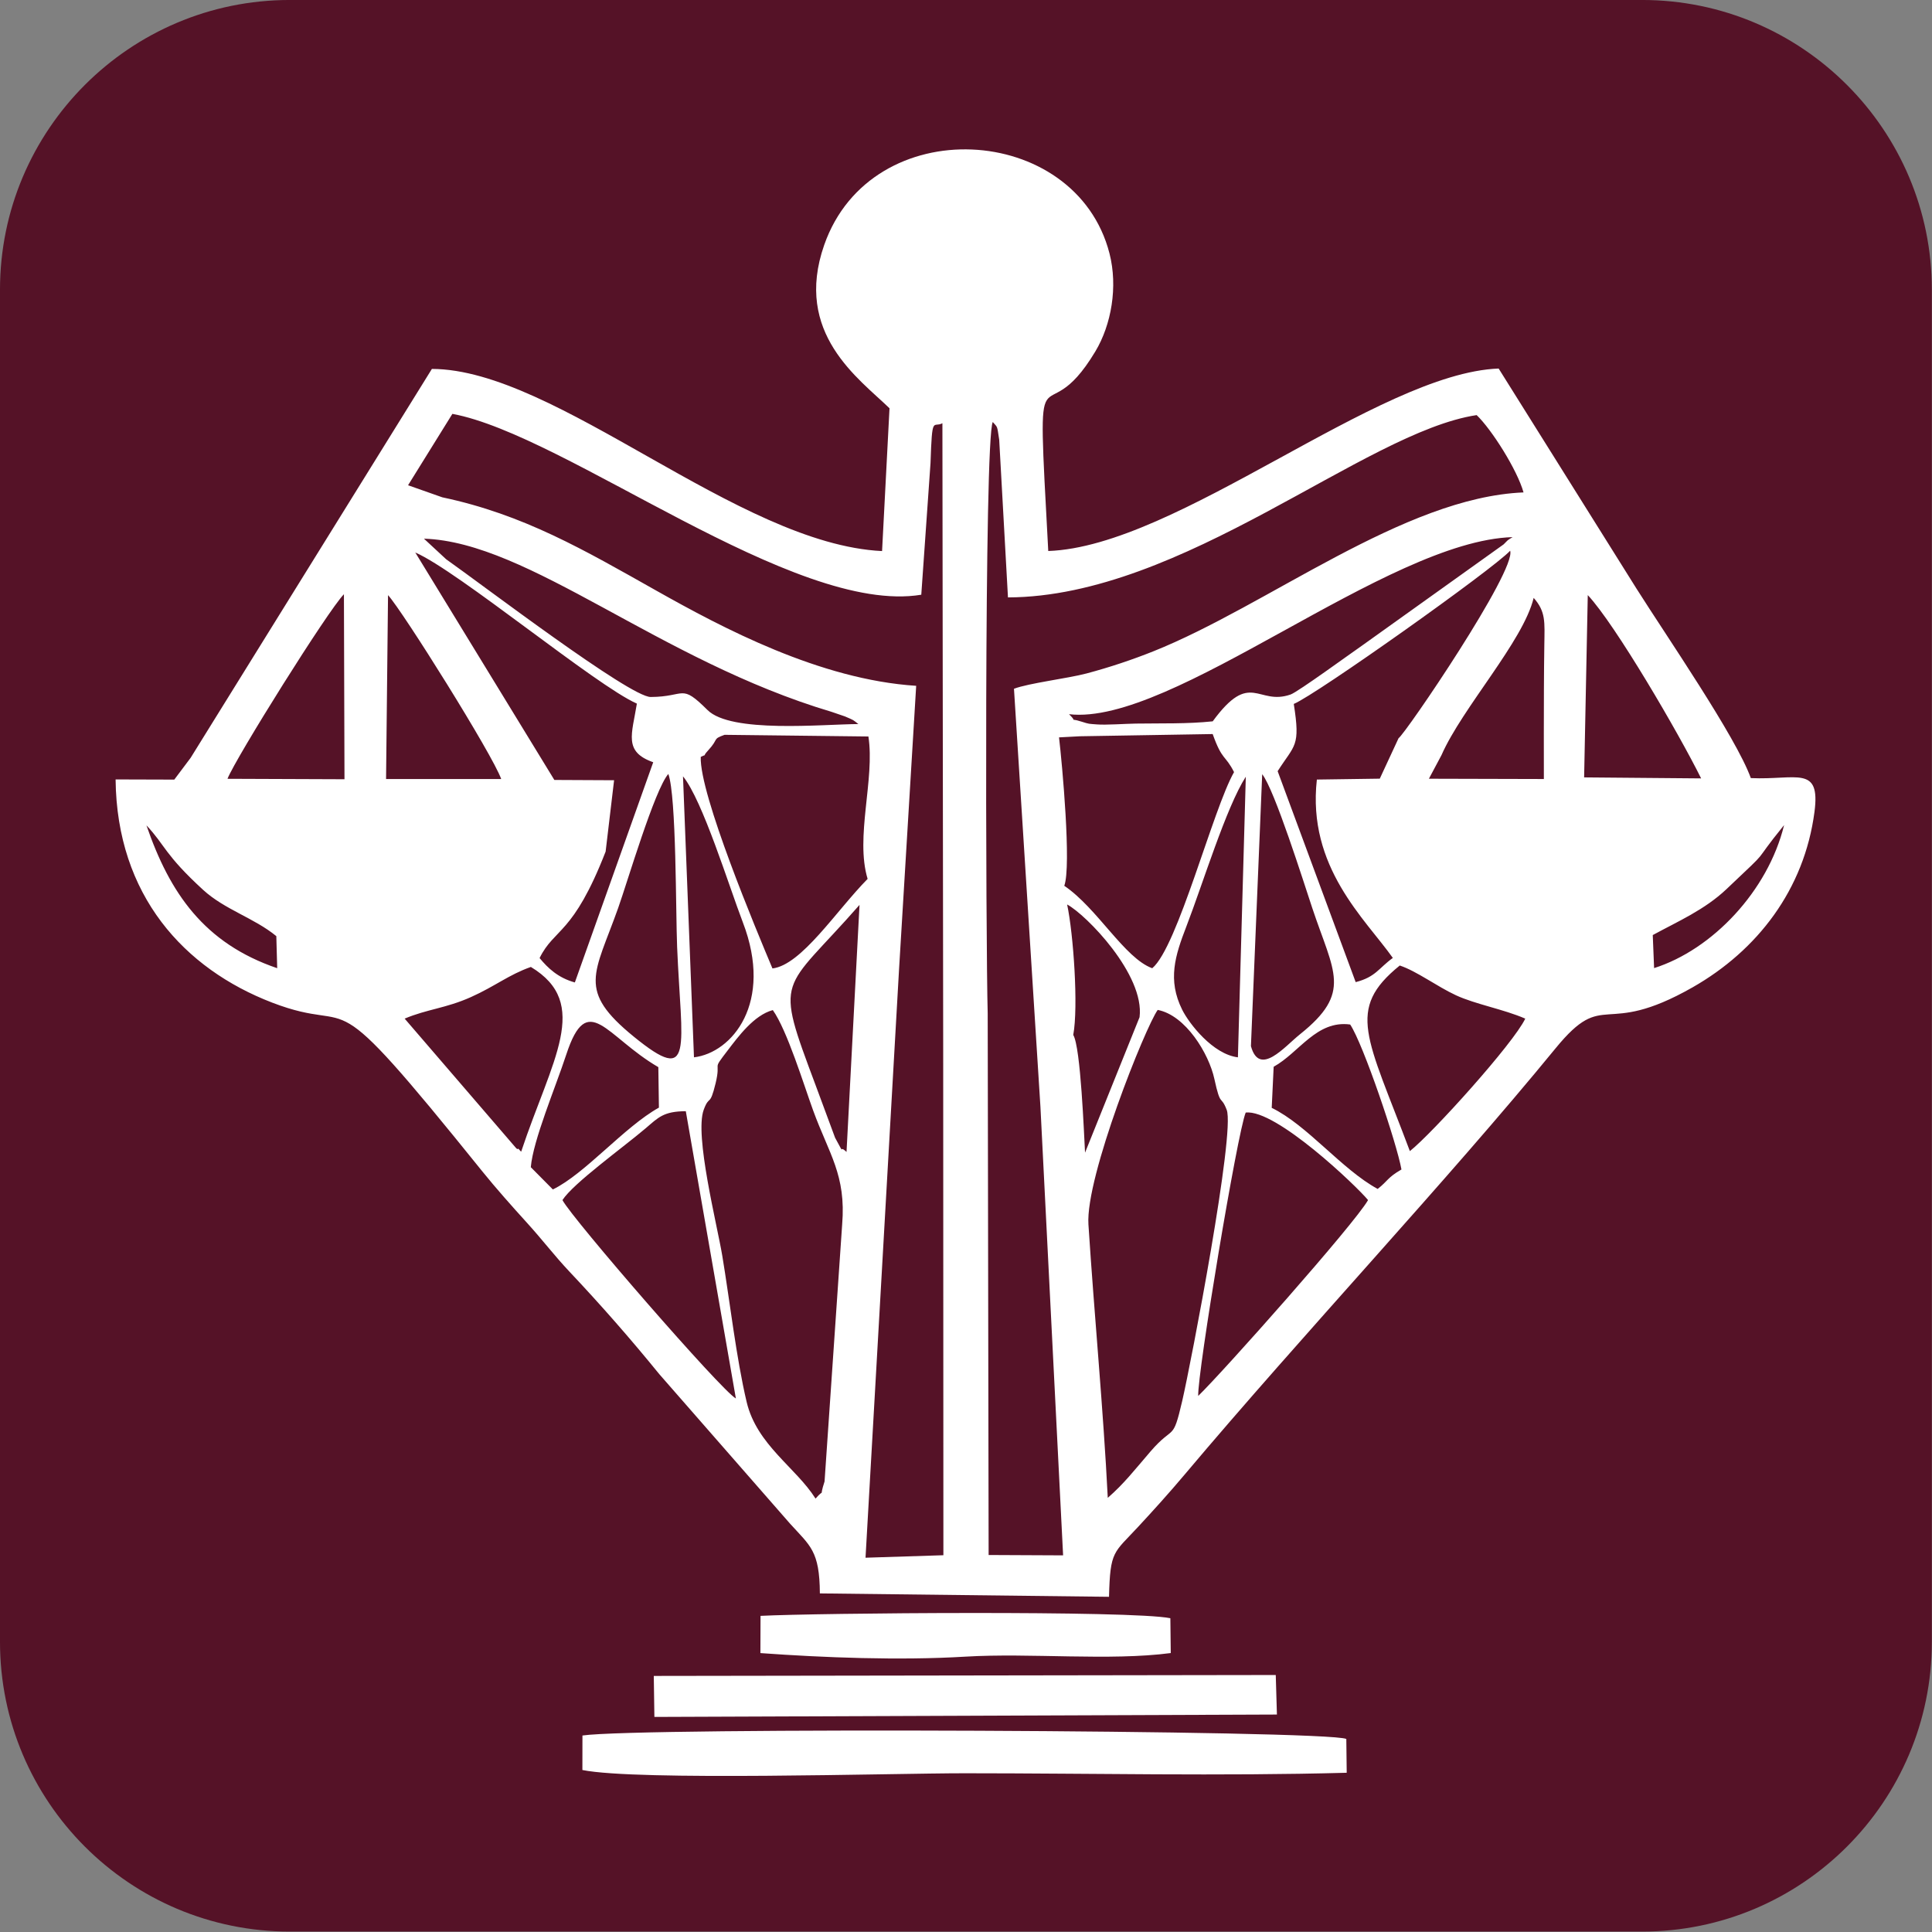 <svg clip-rule="evenodd" fill-rule="evenodd" stroke-linejoin="round" stroke-miterlimit="2" viewBox="0 0 320 320" xmlns="http://www.w3.org/2000/svg"><rect x="0" y="0" width="320" height="320" fill="#808080" stroke="none"/><path d="m309 56.85c0-24.753-19.895-44.85-44.4-44.85h-207.2c-24.505 0-44.4 20.097-44.4 44.85v209.3c0 24.753 19.895 44.85 44.4 44.85h207.2c24.505 0 44.4-20.097 44.4-44.85z" fill="#551227" transform="matrix(1.081 0 0 1.07 -14.054 -12.843)"/><path d="m224.143 191.891c-.132-3.537 6.026-40.52 7.312-43.623 4.642-.552 17.072 11.323 18.835 13.472-2.078 3.661-22.203 26.315-26.147 30.151zm-67.392 39.582c9.731.702 21.43 1.157 31.536.549 10.006-.602 22.263.682 31.632-.555l-.062-5.361c-5.944-1.22-54.561-.807-63.085-.363zm-16.318 9.827 95.827-.367-.179-6.086-95.742.142zm47.854 8.672c19.392.001 39.338.453 58.716-.077l-.061-5.205c-3-1.376-108.907-1.813-117.584-.53l-.009 5.311c8.436 1.703 47.404.5 58.938.501zm-88.856-181.355c2.261 2.477 16.092 24.542 17.42 28.308l-17.723.002zm-24.714 28.274c1.278-3.225 15.496-25.958 17.925-28.411l.086 28.48zm97.116-8.427c-5.568.032-19.599 1.443-23.222-2.158-4.194-4.167-3.291-2.035-8.747-2.008-3.22.017-25.862-17.237-31.489-21.205l-3.415-3.166c16.223.527 36.169 18.75 62.739 26.655.002.001 1.919.644 2.062.705 1.501.642 1.187.496 2.072 1.177zm-38.907 19.634 1.303-10.984-9.196-.045-21.407-35.014c6.568 2.843 27.834 20.502 34.111 23.263-.761 4.727-2.089 7.404 2.516 9.025l-12.063 33.897c-2.593-.714-4.143-2.207-5.429-3.754 2.304-4.669 5.139-3.487 10.165-16.388zm14.642-14.58c1.275-.606.009.225 1.154-1.015 1.702-1.843.563-1.674 2.511-2.382l22.143.257c1.02 6.59-2.068 15.482-.121 21.921-4.829 4.898-10.173 13.259-14.649 13.784-2.454-5.836-11.248-26.804-11.038-32.565zm30.527 32.676 2.635-43.616c-14.842-.951-29.824-8.923-39.981-14.641-11.069-6.232-20.426-11.731-32.958-14.373l-5.277-1.86 6.823-10.988c17.585 3.26 52.586 31.079 72.178 27.84l1.422-20.261c.251-7.585.393-5.367 1.831-6.135l.121 96.73.03 77.519-11.986.384zm13.644 6.771c-.286-9.724-.573-88.248.78-90.996.776.907.639.437.991 2.731l1.349 24.27c26.976-.101 54.811-25.448 72.146-28.064 2.3 2.2 6.242 8.416 7.215 11.901-18.469.767-39.332 17.412-57.005 24.469-3.151 1.258-6.643 2.438-10.258 3.399-2.91.773-8.917 1.49-11.173 2.358l4.071 64.322 3.491 69.074-11.464-.054zm13.17 3.356c.81-4.341.022-15.587-.943-20.083 2.923 1.559 11.973 10.822 11.15 17.35l-8.392 20.851c-.157-2.684-.661-16.228-1.815-18.118zm-1.382-22.959c1.115-3.019-.325-18.761-.808-22.847l3.237-.171 20.416-.34c1.473 4.142 1.908 3.145 3.288 5.858-3.23 5.641-8.674 26.934-12.594 30.191-4.266-1.553-8.454-9.248-13.539-12.691zm.732-26.416c15.909 1.87 48.879-26.685 68.282-27.256-.936.578-.568.311-1.377 1.11l-21.795 15.582c-1.61 1.103-9.879 7.138-10.999 7.532-5.089 1.787-6.139-3.861-11.994 4.132-3.916.41-7.893.287-11.851.346-1.582.024-4.589.24-5.981.128-1.312-.106-1.128-.038-2.344-.422-2.454-.777-.283.448-1.941-1.152zm67.903-25.162c1.007 2.998-16.145 28.209-17.178 28.86l-2.89 6.226-9.685.138c-1.52 13.487 7.443 21.452 11.694 27.458-2.196 1.584-2.631 2.931-5.719 3.724l-12.012-32.472c2.648-4.145 3.524-3.726 2.483-10.35 3.449-1.419 30.686-20.742 33.307-23.584zm-10.57 31.465c3.192-7.273 12.572-17.519 14.191-24.207 1.882 2.133 1.688 3.702 1.641 7.195-.031 2.268-.06 4.513-.063 6.785-.006 4.622-.031 9.247-.009 13.904l-17.696-.046zm21.957 3.425.562-28.061c4.231 4.512 13.995 21.242 17.449 28.216zm8.101-28.994-21.259-33.943c-18.628.717-49.459 27.403-69.329 28.089-1.884-34.948-1.144-16.698 7.262-30.744 2.441-4.078 3.486-9.915 2.162-15.067-5.19-20.187-36.66-22.027-43.913-1.297-4.762 13.608 5.368 20.583 10.052 25.136l-1.145 21.982c-22.238-1.069-50.13-27.995-69.297-28.039l-37.139 59.868-2.514 3.35-9.036-.027c.186 17.87 10.572 29.151 24.096 34.353 13.913 5.351 7.218-5.226 32.38 26.011 2.015 2.502 4.647 5.459 6.683 7.7 2.686 2.954 4.332 5.187 6.695 7.692 4.962 5.263 9.446 10.392 13.835 15.786l20.144 23.033c3.099 3.422 4.535 4.161 4.578 10.722l44.508.523c.18-7.134.697-6.682 4.476-10.763 2.296-2.479 4.702-5.126 7.168-8.055 18.32-21.752 40.229-45.015 57.111-65.631 7.656-9.35 7.122-1.419 21.076-9.367 9.989-5.691 17.193-15.058 18.762-26.997.956-7.271-2.771-4.893-9.798-5.212-2.266-6.312-13.056-21.972-17.558-29.103zm-165.369 94.06c1.681-2.602 9.34-8.1 12.822-11.063 1.946-1.656 2.727-2.6 6.166-2.618l7.708 44.221c-2.291-1.27-25.194-27.669-26.696-30.54zm83.942 45.835c-.678-13.56-2.061-27.949-2.977-42.089-.475-7.329 8.788-30.427 10.666-33.017 4.313.832 7.876 6.742 8.718 10.612.979 4.504.978 2.37 1.902 4.772 1.329 3.459-5.505 39.023-6.849 44.81-1.489 6.412-1.248 3.55-4.888 7.781-2.541 2.954-4.079 4.959-6.572 7.131zm-51.561-75.08c2.199 3.093 4.77 11.495 6.202 15.431 2.443 6.72 5.1 9.943 4.473 17.57l-2.71 39.559c-.95 2.926.236.791-1.389 2.635-3.011-4.78-9.038-8.257-10.604-14.876-1.599-6.757-2.582-15.485-3.751-22.507-.802-4.82-4.304-18.554-2.856-22.471.883-2.391.916-.317 1.827-4.069.903-3.722-.694-1.729 1.852-5.056 1.638-2.141 4.067-5.45 6.956-6.216zm77.097 8.724c3.953-2.196 6.598-7.203 11.778-6.504 2.008 3 7.165 18.231 7.894 22.315-2.199 1.273-2.036 1.716-3.661 2.995-5.521-2.998-10.851-9.837-16.311-12.481zm-110.955 18.884-3.396-3.426c.364-4.182 3.764-12.174 5.469-17.362 3.288-10.003 6.084-2.735 14.163 1.962l.089 6.231c-5.326 2.961-11.363 10.19-16.325 12.595zm131.922-5.9c-6.601-17.59-9.909-21.803-1.556-28.571 2.596.859 5.749 3.239 8.651 4.582 3.003 1.39 7.309 2.138 10.667 3.594-1.78 3.784-14.322 17.677-17.762 20.395zm-154.735-20.395c3.456-1.46 6.36-1.59 10.2-3.314 3.773-1.694 5.826-3.443 9.228-4.64 9.337 5.633 3.229 14.249-1.494 28.436-.186-.13-.448-.584-.529-.428-.08.153-.408-.333-.516-.431zm40.588-37.665c1.251 3.453 1.134 21.348 1.353 26.629.65 15.642 2.707 21.448-6.663 13.816-8.801-7.169-6.055-9.55-2.41-19.816 1.451-4.088 5.59-18.16 7.72-20.629zm91.415.041c1.899 2.367 6.396 16.664 7.703 20.587 3.321 9.972 6.209 12.984-1.895 19.455-2.347 1.874-6.224 6.599-7.542 1.817zm-63.985 58.148c-1.403-1.33-.001 1.039-1.763-2.193l-2.975-8.025c-6.453-17.242-5.27-14.101 6.738-27.812zm60.248-14.567c-3.848-.454-7.519-5.191-8.582-7.332-2.282-4.593-1.085-8.327.641-12.796 2.549-6.605 6.125-18.349 9.155-23.067zm-85.42-43.253c3.016 3.684 7.082 16.925 9.208 22.461 4.769 12.412-1.668 20.101-7.518 20.792zm149.484 29.52-.206-5.087c3.91-2.128 7.987-3.888 11.355-7.076 7.46-7.058 3.386-3.111 8.861-9.852-2.483 10.161-11.066 19.181-20.01 22.015zm-232.076-21.973c2.879 3.051 2.774 4.477 8.716 9.924 3.331 3.053 7.845 4.316 11.275 7.128l.135 4.935c-11.232-3.827-16.541-11.56-20.126-21.987z" fill="#fff" transform="matrix(1.076 0 0 1.076 -42.718 24.739)"/></svg>